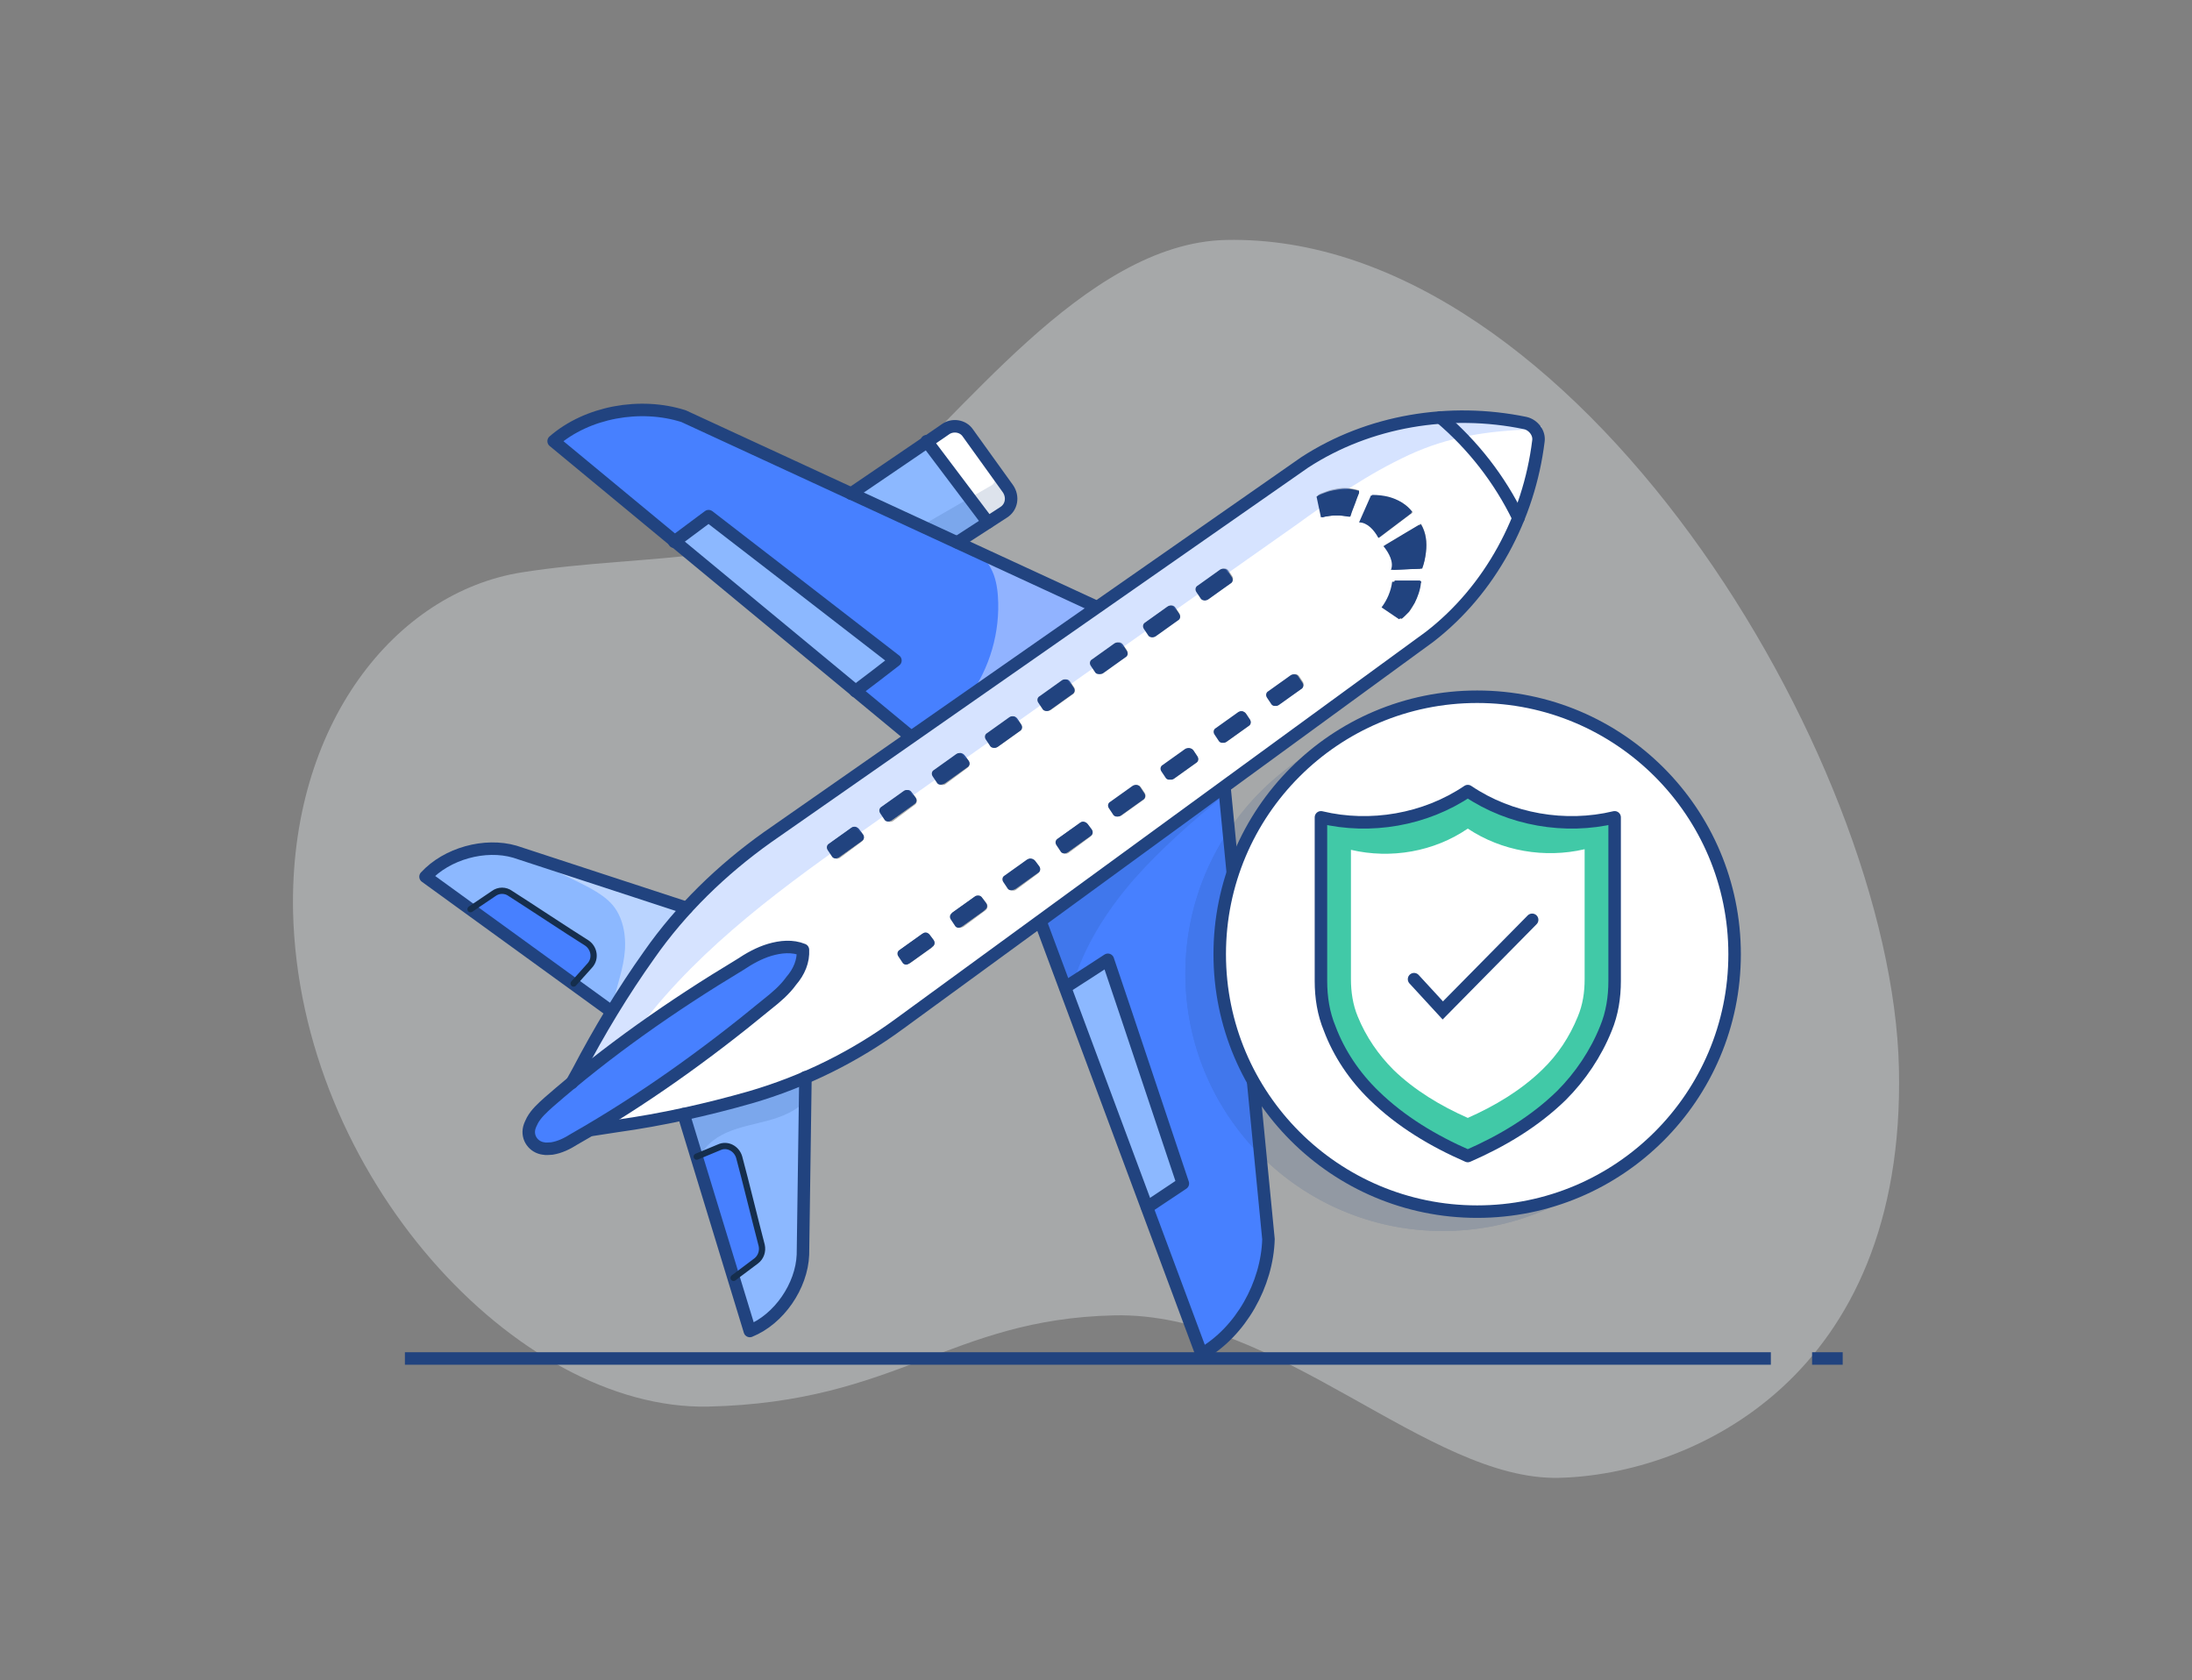 <?xml version="1.0" encoding="utf-8"?>
<!-- Generator: Adobe Illustrator 25.0.0, SVG Export Plug-In . SVG Version: 6.00 Build 0)  -->
<svg version="1.1" xmlns="http://www.w3.org/2000/svg" xmlns:xlink="http://www.w3.org/1999/xlink" x="0px" y="0px"
	 viewBox="0 0 350.8 268.9" style="enable-background:new 0 0 350.8 268.9;" xml:space="preserve">
<rect x="0" y="0" width="350.8" height="268.9" fill="#808080" stroke="none"/>
<style type="text/css">
	.st0{fill:#21437F;}
	.st1{fill:#8CB8FF;}
	.st2{fill:#4780FF;}
	.st3{fill:#41C9A7;}
	.st4{fill:none;stroke:#21437F;stroke-width:2;stroke-linecap:round;stroke-linejoin:round;stroke-miterlimit:10;}
	.st5{fill:none;stroke:#152E4D;stroke-linecap:round;stroke-linejoin:round;stroke-miterlimit:10;}
	.st6{opacity:0.4;fill:#DFE3E6;}
	.st7{fill:none;stroke:#21437F;stroke-width:2;stroke-miterlimit:10;}
	.st8{fill:#FFFFFF;}
	.st9{opacity:0.22;fill:#4780FF;}
	.st10{opacity:0.15;fill:#21437F;}
	.st11{opacity:0.4;fill:#FFFFFF;}
	.st12{opacity:0.15;}
	.st13{fill:none;stroke:#21437F;stroke-width:2;stroke-linecap:round;stroke-miterlimit:10;}
	.st14{opacity:0.15;fill:#A9ABBA;}
	.st15{fill:#FBFEFE;}
	.st16{fill:#38A384;}
	.st17{fill:#406FF9;}
	.st18{fill:#ECA881;}
	.st19{fill:#F6B18A;}
	.st20{fill:#282C52;}
	.st21{fill:#E4854D;}
	.st22{fill:none;stroke:#FFFFFF;stroke-width:2;stroke-linecap:round;stroke-linejoin:round;stroke-miterlimit:10;}
	.st23{fill:#21437F;stroke:#21437F;stroke-width:0.5;stroke-miterlimit:10;}
</style>
<g id="Layer_2">
</g>
<g id="Layer_1">
	<g>
		<path class="st6" d="M46.9,145.9c-0.6-30,16.4-51.1,36.6-54.3s41.1-0.8,55.5-12.4s34.4-40.3,57.2-40.8
			C252,37.2,302.8,121.2,303.9,171s-33.4,65-54.4,65.5s-44.9-26.6-71.2-26c-26.3,0.6-34.6,13.9-65,14.6
			C82.8,225.7,47.9,188.2,46.9,145.9z"/>
		<line class="st7" x1="290" y1="217.4" x2="294.9" y2="217.4"/>
		<polyline class="st7" points="64.8,217.4 80.3,217.4 142,217.4 209,217.4 218.3,217.4 260.6,217.4 272.5,217.4 283.4,217.4 		"/>
		<g>
			<g>
				<path class="st8" d="M110.1,145.2c3.9-4.2,8.2-8,12.9-11.3l22.9-15.9l29.8-20.7L209.1,74c6.5-4.2,14-6.7,21.7-7.2
					c5.2,4.4,9.5,9.9,12.5,16.1h0c-3,7.5-7.9,14.2-14.3,19.1L196,126l-29.3,21.3l-22.5,16.4c-4.7,3.4-9.8,6.3-15.1,8.6
					c-2.9,1.2-5.8,2.3-8.8,3.1c-3.5,1-7.1,1.9-10.6,2.7c-3.6,0.8-7.2,1.4-10.8,2l-3.9,0.6c10-5.9,19.4-12.7,28.3-20
					c1.4-1.1,2.8-2.3,3.8-3.7c1.1-1.4,1.8-3.2,1.8-5c-1.7-0.6-3.6-0.5-5.3,0c-1.7,0.5-3.3,1.5-4.8,2.4c-9.4,5.7-18.5,11.9-27,18.9
					l0,0l1-1.8c1.7-3.3,3.6-6.5,5.5-9.7h0c1.9-3.1,3.8-6.1,5.9-9C105.9,150,107.9,147.5,110.1,145.2z M217.5,78.8c0,0,0-0.1,0-0.2
					c0,0,0-0.1,0-0.1c-0.1,0-0.2,0-0.2-0.1c-1.1-0.3-2.2-0.4-3.3-0.2c-0.5,0.1-1.1,0.2-1.6,0.4c-0.3,0.1-0.5,0.2-0.8,0.3
					c-0.1,0-0.7,0.3-0.7,0.4c0,0,0.5,2.3,0.7,3.3c1.5-0.4,3-0.4,4.5-0.1c0-0.1,0.1-0.2,0.1-0.3c0.2-0.6,0.5-1.3,0.7-1.9
					C217.1,79.8,217.3,79.3,217.5,78.8z M220.8,86c1.7-1.3,5.3-4,5.3-4c-0.9-1.2-2.3-2-3.8-2.4c-0.9-0.2-1.7-0.3-2.6-0.3l-1.9,4.3
					C219,83.5,220,84.7,220.8,86z M222.9,91.1l4.7-0.2c0.3-0.8,0.5-1.7,0.6-2.6c0.2-1.6,0-3.1-0.8-4.5c0,0-3.8,2.3-5.7,3.4
					C222.6,88.5,223.3,89.9,222.9,91.1z M227.4,93.1C227.4,93,227.4,93,227.4,93.1c-0.1-0.1-0.2-0.1-0.2-0.1c-0.6,0-1.1,0-1.7,0
					c-0.7,0-1.3,0-2,0c-0.1,0-0.2,0-0.4,0c-0.2,1.5-0.8,2.9-1.7,4.2c0.9,0.6,2.8,1.9,2.8,1.9c0,0,0.6-0.5,0.6-0.5
					c0.2-0.2,0.4-0.4,0.6-0.6c0.4-0.4,0.7-0.9,0.9-1.4c0.5-1,0.9-2.1,1-3.2C227.4,93.3,227.5,93.2,227.4,93.1z M208.3,110.2
					c0.4-0.3,0.4-0.8,0.2-1.1l-0.6-0.9c-0.3-0.4-0.8-0.4-1.1-0.2l-3.5,2.5c-0.4,0.3-0.4,0.8-0.2,1.1l0.6,0.8
					c0.3,0.4,0.8,0.4,1.1,0.2L208.3,110.2z M199.8,116.2c0.4-0.3,0.4-0.8,0.2-1.1l-0.6-0.9c-0.3-0.4-0.8-0.4-1.1-0.2l-3.5,2.5
					c-0.4,0.3-0.4,0.8-0.2,1.1l0.6,0.9c0.3,0.4,0.8,0.4,1.1,0.2L199.8,116.2z M197,93.3c0.4-0.3,0.4-0.8,0.2-1.1l-0.6-0.9
					c-0.3-0.4-0.8-0.4-1.1-0.2l-3.5,2.5c-0.4,0.3-0.4,0.8-0.2,1.1l0.6,0.8c0.3,0.4,0.8,0.4,1.1,0.2L197,93.3z M191.4,122.1
					c0.4-0.3,0.4-0.8,0.2-1.1l-0.6-0.9c-0.3-0.4-0.8-0.4-1.1-0.2l-3.5,2.5c-0.4,0.3-0.4,0.8-0.2,1.1l0.6,0.9
					c0.3,0.4,0.8,0.4,1.1,0.2L191.4,122.1z M188.5,99.2c0.4-0.3,0.4-0.8,0.2-1.1l-0.6-0.9c-0.3-0.4-0.8-0.4-1.1-0.2l-3.5,2.5
					c-0.4,0.3-0.4,0.8-0.2,1.1l0.6,0.8c0.3,0.4,0.8,0.4,1.1,0.2L188.5,99.2z M183,128c0.4-0.3,0.4-0.8,0.2-1.1l-0.6-0.9
					c-0.3-0.4-0.8-0.4-1.1-0.2l-3.5,2.5c-0.4,0.3-0.4,0.8-0.2,1.1l0.6,0.9c0.3,0.4,0.8,0.4,1.1,0.2L183,128z M180.1,105.1
					c0.4-0.3,0.4-0.8,0.2-1.1l-0.6-0.9c-0.3-0.4-0.8-0.4-1.1-0.2l-3.5,2.5c-0.4,0.3-0.4,0.8-0.2,1.1l0.6,0.8
					c0.3,0.4,0.8,0.4,1.1,0.2L180.1,105.1z M174.5,133.9c0.4-0.3,0.4-0.8,0.2-1.1l-0.6-0.8c-0.3-0.4-0.8-0.4-1.1-0.2l-3.5,2.5
					c-0.4,0.3-0.4,0.8-0.2,1.1l0.6,0.9c0.3,0.4,0.8,0.4,1.1,0.2L174.5,133.9z M171.7,111.1c0.4-0.3,0.4-0.8,0.2-1.1l-0.6-0.9
					c-0.3-0.4-0.8-0.4-1.1-0.2l-3.5,2.5c-0.4,0.3-0.4,0.8-0.2,1.1l0.6,0.9c0.3,0.4,0.8,0.4,1.1,0.2L171.7,111.1z M166.1,139.8
					c0.4-0.3,0.4-0.8,0.2-1.1l-0.6-0.8c-0.3-0.4-0.8-0.4-1.1-0.2l-3.5,2.5c-0.4,0.3-0.4,0.8-0.2,1.1l0.6,0.9
					c0.3,0.4,0.8,0.4,1.1,0.2L166.1,139.8z M163.2,117c0.4-0.3,0.4-0.8,0.2-1.1l-0.6-0.9c-0.3-0.4-0.8-0.4-1.1-0.2l-3.5,2.5
					c-0.4,0.3-0.4,0.8-0.2,1.1l0.6,0.9c0.3,0.4,0.8,0.4,1.1,0.2L163.2,117z M157.7,145.7c0.4-0.3,0.4-0.8,0.2-1.1l-0.6-0.8
					c-0.3-0.4-0.8-0.4-1.1-0.2l-3.5,2.5c-0.4,0.3-0.4,0.8-0.2,1.1l0.6,0.9c0.3,0.4,0.8,0.4,1.1,0.2L157.7,145.7z M154.8,122.9
					c0.4-0.3,0.4-0.8,0.2-1.1l-0.6-0.8c-0.3-0.4-0.8-0.4-1.1-0.2l-3.5,2.5c-0.4,0.3-0.4,0.8-0.2,1.1l0.6,0.9
					c0.3,0.4,0.8,0.4,1.1,0.2L154.8,122.9z M149.2,151.6c0.4-0.3,0.4-0.8,0.2-1.1l-0.6-0.8c-0.3-0.4-0.8-0.4-1.1-0.2l-3.5,2.5
					c-0.4,0.3-0.4,0.8-0.2,1.1l0.6,0.8c0.3,0.4,0.8,0.4,1.1,0.2L149.2,151.6z M146.4,128.8c0.4-0.3,0.4-0.8,0.2-1.1l-0.6-0.8
					c-0.3-0.4-0.8-0.4-1.1-0.2l-3.5,2.5c-0.4,0.3-0.4,0.8-0.2,1.1l0.6,0.9c0.3,0.4,0.8,0.4,1.1,0.2L146.4,128.8z M137.9,134.7
					c0.4-0.3,0.4-0.8,0.2-1.1l-0.6-0.8c-0.3-0.4-0.8-0.4-1.1-0.2l-3.5,2.5c-0.4,0.3-0.4,0.8-0.2,1.1l0.6,0.9
					c0.3,0.4,0.8,0.4,1.1,0.2L137.9,134.7z"/>
				<path class="st8" d="M246.7,68.3c-0.3,5-1.5,9.9-3.4,14.5h0c-3-6.1-7.3-11.6-12.5-16.1C236.1,66.4,241.5,66.9,246.7,68.3z"/>
				<path class="st0" d="M227.4,83.9c0.8,1.3,1,2.9,0.8,4.5c-0.1,0.9-0.3,1.8-0.6,2.6l-4.7,0.2c0.5-1.2-0.3-2.7-1.2-3.8
					C223.5,86.2,227.4,83.9,227.4,83.9z"/>
				<path class="st0" d="M227.4,93C227.4,93,227.4,93,227.4,93c0.1,0.1,0,0.2,0,0.3c-0.1,1.1-0.5,2.2-1,3.2
					c-0.3,0.5-0.6,0.9-0.9,1.4c-0.2,0.2-0.4,0.4-0.6,0.6c-0.1,0.1-0.6,0.6-0.6,0.5c0,0-2-1.3-2.8-1.9c0.9-1.2,1.5-2.7,1.7-4.2
					c0.1,0,0.2,0,0.4,0c0.7,0,1.3,0,2,0c0.6,0,1.1,0,1.7,0C227.2,93,227.3,93,227.4,93z"/>
				<path class="st0" d="M217.7,83.5l1.9-4.3c0.9,0,1.8,0.1,2.6,0.3c1.5,0.4,2.9,1.2,3.8,2.4c0,0-3.6,2.7-5.3,4
					C220,84.7,219,83.5,217.7,83.5z"/>
				<path class="st0" d="M217.3,78.5c0.1,0,0.2,0,0.2,0.1c0,0,0,0,0,0.1c0,0,0,0.1,0,0.2c-0.2,0.5-0.4,1-0.6,1.6
					c-0.2,0.6-0.5,1.2-0.7,1.9c0,0.1-0.1,0.2-0.1,0.3c-1.5-0.3-3-0.3-4.5,0.1c-0.2-1-0.7-3.3-0.7-3.3c0-0.1,0.7-0.4,0.7-0.4
					c0.2-0.1,0.5-0.2,0.8-0.3c0.5-0.2,1.1-0.3,1.6-0.4C215.1,78.1,216.2,78.2,217.3,78.5z"/>
				<path class="st8" d="M215.7,154.5c0.8,1.2,0.6,2.8-0.6,3.7c-0.9,0.7-1.8,1.3-2.7,2l-9.1-13.5l2.3-1.8c1.2-0.9,2.9-0.7,3.8,0.6
					L215.7,154.5z"/>
				<path class="st1" d="M203.3,146.7l9.1,13.5c-4.4,3.3-9.1,6.8-11.9,8.9l-1.8-18.7L203.3,146.7z"/>
				<path class="st0" d="M207.8,108.3l0.6,0.9c0.3,0.4,0.2,0.9-0.2,1.1l-3.5,2.5c-0.4,0.3-0.9,0.2-1.1-0.2l-0.6-0.8
					c-0.3-0.4-0.2-0.9,0.2-1.1l3.5-2.5C207.1,107.8,207.6,107.9,207.8,108.3z"/>
				<path class="st2" d="M200.4,169l2.9,29.2c-0.2,7.2-4.4,14.8-10.7,18.4l-8.8-23.5h0c1.7-1.1,3.7-2.5,5.6-3.8
					c-2.8-8.3-8.4-25.2-12-35.8c-2.1,1.3-4.6,3-6.8,4.5l-3.8-10.3l-0.2-0.3L196,126l0.3,0.4l2.3,24L200.4,169z"/>
				<path class="st0" d="M199.4,114.2l0.6,0.9c0.3,0.4,0.2,0.9-0.2,1.1l-3.5,2.5c-0.4,0.3-0.9,0.2-1.1-0.2l-0.6-0.9
					c-0.3-0.4-0.2-0.9,0.2-1.1l3.5-2.5C198.6,113.7,199.1,113.8,199.4,114.2z"/>
				<path class="st0" d="M196.5,91.4l0.6,0.9c0.3,0.4,0.2,0.9-0.2,1.1l-3.5,2.5c-0.4,0.3-0.9,0.2-1.1-0.2l-0.6-0.8
					c-0.3-0.4-0.2-0.9,0.2-1.1l3.5-2.5C195.8,90.9,196.3,91,196.5,91.4z"/>
				<path class="st0" d="M191,120.1l0.6,0.9c0.3,0.4,0.2,0.9-0.2,1.1l-3.5,2.5c-0.4,0.3-0.9,0.2-1.1-0.2l-0.6-0.9
					c-0.3-0.4-0.2-0.9,0.2-1.1l3.5-2.5C190.2,119.6,190.7,119.7,191,120.1z"/>
				<path class="st0" d="M183.5,99.6l3.5-2.5c0.4-0.3,0.9-0.2,1.1,0.2l0.6,0.9c0.3,0.4,0.2,0.9-0.2,1.1l-3.5,2.5
					c-0.4,0.3-0.9,0.2-1.1-0.2l-0.6-0.8C183,100.4,183.1,99.9,183.5,99.6z"/>
				<path class="st1" d="M189.5,189.3c-2,1.3-4,2.7-5.6,3.8h0l-13.1-35.2c2.2-1.5,4.7-3.1,6.8-4.5
					C181.1,164.1,186.7,180.9,189.5,189.3z"/>
				<path class="st0" d="M182.5,126l0.6,0.9c0.3,0.4,0.2,0.9-0.2,1.1l-3.5,2.5c-0.4,0.3-0.9,0.2-1.1-0.2l-0.6-0.9
					c-0.3-0.4-0.2-0.9,0.2-1.1l3.5-2.5C181.8,125.5,182.3,125.6,182.5,126z"/>
				<path class="st0" d="M179.7,103.2l0.6,0.9c0.3,0.4,0.2,0.9-0.2,1.1l-3.5,2.5c-0.4,0.3-0.9,0.2-1.1-0.2l-0.6-0.8
					c-0.3-0.4-0.2-0.9,0.2-1.1l3.5-2.5C178.9,102.7,179.4,102.8,179.7,103.2z"/>
				<path class="st2" d="M175.3,96.8l0.3,0.5L145.8,118l-0.3-0.4l-8.5-7c2.1-1.6,4.5-3.4,6.4-4.9c-8.9-6.9-22.9-17.7-29.9-23.1
					c-1.9,1.4-3.9,2.9-5.5,4.1l-19.3-16c5.4-4.8,14-6.2,20.8-4.1l26.6,12.3l17.1,7.9L175.3,96.8z"/>
				<path class="st0" d="M174.1,131.9l0.6,0.8c0.3,0.4,0.2,0.9-0.2,1.1l-3.5,2.5c-0.4,0.3-0.9,0.2-1.1-0.2l-0.6-0.9
					c-0.3-0.4-0.2-0.9,0.2-1.1l3.5-2.5C173.3,131.4,173.8,131.5,174.1,131.9z"/>
				<path class="st0" d="M171.2,109.1l0.6,0.9c0.3,0.4,0.2,0.9-0.2,1.1l-3.5,2.5c-0.4,0.3-0.9,0.2-1.1-0.2l-0.6-0.9
					c-0.3-0.4-0.2-0.9,0.2-1.1l3.5-2.5C170.5,108.6,171,108.7,171.2,109.1z"/>
				<path class="st0" d="M165.7,137.8l0.6,0.8c0.3,0.4,0.2,0.9-0.2,1.1l-3.5,2.5c-0.4,0.3-0.9,0.2-1.1-0.2l-0.6-0.9
					c-0.3-0.4-0.2-0.9,0.2-1.1l3.5-2.5C164.9,137.3,165.4,137.4,165.7,137.8z"/>
				<path class="st8" d="M161.5,78.1c0.9,1.2,0.6,2.9-0.7,3.8l-2.4,1.6l-9.7-13c1-0.7,1.9-1.3,2.8-1.9c1.2-0.8,2.8-0.5,3.6,0.6
					L161.5,78.1z"/>
				<path class="st0" d="M162.8,115l0.6,0.9c0.3,0.4,0.2,0.9-0.2,1.1l-3.5,2.5c-0.4,0.3-0.9,0.2-1.1-0.2l-0.6-0.9
					c-0.3-0.4-0.2-0.9,0.2-1.1l3.5-2.5C162,114.5,162.5,114.6,162.8,115z"/>
				<path class="st1" d="M148.6,70.5l9.7,13l-4.9,3.2l-17.1-7.9C139.2,76.9,144,73.6,148.6,70.5z"/>
				<path class="st0" d="M157.2,143.7l0.6,0.8c0.3,0.4,0.2,0.9-0.2,1.1l-3.5,2.5c-0.4,0.3-0.9,0.2-1.1-0.2l-0.6-0.9
					c-0.3-0.4-0.2-0.9,0.2-1.1l3.5-2.5C156.5,143.2,157,143.3,157.2,143.7z"/>
				<path class="st0" d="M154.4,120.9l0.6,0.8c0.3,0.4,0.2,0.9-0.2,1.1l-3.5,2.5c-0.4,0.3-0.9,0.2-1.1-0.2l-0.6-0.9
					c-0.3-0.4-0.2-0.9,0.2-1.1l3.5-2.5C153.6,120.4,154.1,120.5,154.4,120.9z"/>
				<path class="st0" d="M148.8,149.6l0.6,0.8c0.3,0.4,0.2,0.9-0.2,1.1l-3.5,2.5c-0.4,0.3-0.9,0.2-1.1-0.2l-0.6-0.8
					c-0.3-0.4-0.2-0.9,0.2-1.1l3.5-2.5C148,149.1,148.5,149.2,148.8,149.6z"/>
				<path class="st0" d="M144.8,126.6c0.4-0.3,0.9-0.2,1.1,0.2l0.6,0.8c0.3,0.4,0.2,0.9-0.2,1.1l-3.5,2.5c-0.4,0.3-0.9,0.2-1.1-0.2
					l-0.6-0.9c-0.3-0.4-0.2-0.9,0.2-1.1L144.8,126.6z"/>
				<path class="st1" d="M143.5,105.6c-1.9,1.5-4.3,3.3-6.4,4.9l-28.9-23.9c1.6-1.2,3.6-2.7,5.5-4.1
					C120.6,87.9,134.6,98.7,143.5,105.6z"/>
				<path class="st0" d="M137.5,132.7l0.6,0.8c0.3,0.4,0.2,0.9-0.2,1.1l-3.5,2.5c-0.4,0.3-0.9,0.2-1.1-0.2l-0.6-0.9
					c-0.3-0.4-0.2-0.9,0.2-1.1l3.5-2.5C136.7,132.2,137.2,132.3,137.5,132.7z"/>
				<path class="st1" d="M129.1,172.3l-0.4,28.4c-0.2,5-3.8,10.3-8.5,12.2l-2.6-8.5l3.6-2.7c0.8-0.6,1.1-1.6,0.9-2.5
					c-1-3.8-2.6-10.4-3.6-14.1c-0.4-1.4-1.9-2.2-3.2-1.6l-3.6,1.5l-2.1-6.9c3.6-0.8,7.1-1.7,10.6-2.7
					C123.3,174.6,126.3,173.5,129.1,172.3z"/>
				<path class="st2" d="M128.8,151.9c0.1,1.8-0.7,3.5-1.8,5c-1.1,1.4-2.4,2.6-3.8,3.7c-8.9,7.4-18.3,14.2-28.3,20
					c-0.9,0.5-1.8,1-2.6,1.5c-1.1,0.6-2.3,1.3-3.6,1.5c-0.4,0.1-0.9,0.1-1.3,0c-1.6-0.2-2.7-1.7-2.3-3.3c0.1-0.4,0.2-0.8,0.5-1.2
					c0.6-1.1,1.6-2,2.6-2.9c1.2-1,2.4-2.1,3.6-3.1c8.5-7,17.6-13.3,27-18.9c1.5-0.9,3.1-1.8,4.8-2.4
					C125.3,151.4,127.1,151.3,128.8,151.9z"/>
				<path class="st2" d="M122.2,199.2c0.2,0.9-0.1,1.9-0.9,2.5l-3.6,2.7l-5.9-19.4l3.6-1.5c1.4-0.6,2.9,0.2,3.2,1.6
					C119.6,188.8,121.2,195.4,122.2,199.2z"/>
				<path class="st1" d="M82.7,136.2l27.4,9c-2.2,2.4-4.2,4.9-6,7.5c-2.1,2.9-4,6-5.9,9h0l-0.6-0.4l-5.5-4l2.6-2.9
					c1-1.1,0.7-2.8-0.5-3.6c-3.2-2.1-8.9-5.8-12.2-7.9c-0.8-0.5-1.9-0.5-2.7,0l-3.7,2.5l-7.2-5.2C71.7,136.4,77.9,134.7,82.7,136.2z
					"/>
				<path class="st2" d="M94.2,150.8c1.2,0.8,1.5,2.5,0.5,3.6l-2.6,2.9l-16.4-11.9l3.7-2.5c0.8-0.5,1.9-0.6,2.7,0
					C85.2,145,90.9,148.7,94.2,150.8z"/>
			</g>
			<path class="st9" d="M225.5,72.8c-6.5,3-12.4,7.1-18.2,11.3c-23.6,16.6-47.1,33.3-70.7,49.9c-13.2,9.3-26.4,19.2-35.8,32.5
				l-8.1,7.3c8.3-20.2,23.4-37.2,42.2-48.3c0,0,77.8-53.2,77.8-53.2c4.7-3.2,10.4-5.1,16.1-5.8c2-0.2,16.7-0.5,16.2,2.2
				C238.1,69,232,69.8,225.5,72.8z"/>
			<path class="st10" d="M129,176.1c-1.6,1.7-3.8,2.6-6,3.2c-2.2,0.6-4.5,1-6.6,1.9c-2.1,0.9-4.1,2.5-4.7,4.8
				c-0.7-2.6-1.6-5.1-2.7-7.5c3.5,0.2,6.9-0.7,10.2-1.8c3.3-1.2,6.5-2.5,9.9-3.3c0,0.6,0,1.3,0,1.9"/>
			<path class="st10" d="M196.2,127c-5.2,4.3-10.3,8.7-14.8,13.8c-4.4,5.1-8.1,10.9-9.9,17.4c-2.5-3.4-4.4-7.2-5.5-11.3
				c9.4-5.6,17.7-12.9,26.8-19.1c1.3-0.9,2.7-1.8,4.1-2.4"/>
			<path class="st10" d="M213.5,152.7c0,0.5-0.4,1-0.8,1.4c-0.4,0.4-0.8,0.9-1.4,0.9l-11.6,8.9c0.2,1.5,0.4,3.1,0.6,4.6
				c0,0,15.3-11.8,15.3-11.8c0.3-0.2-1-2.8-1.1-3.1c-0.3-0.5-0.5-1-0.9-1.5c-0.3-0.4-0.7-0.7-0.8-1.2
				C213.2,151.4,213.5,152.1,213.5,152.7z"/>
			<path class="st10" d="M158.8,77.6l-10.9,6.3c1.6,1.2,3.4,2.3,5.3,3c0,0,8.5-5.4,8.5-5.4c0.5-0.3-0.4-3.1-0.6-3.5
				c-0.4-1-1-2.1-1.9-2.8C159.4,75.9,159.5,77,158.8,77.6z"/>
			<path class="st11" d="M94.4,142.1c1.4,0.8,2.7,1.6,3.7,2.8c1.8,2.2,2.2,5.4,1.8,8.2c-0.4,2.9-1.5,5.6-2,8.4l12.4-17.2
				c-3.1-0.4-6.1-0.9-9-1.7c-3.2-0.9-6.3-1.7-9.4-2.6c-1.6-0.5-3.2-0.9-4.8-1.4c-0.8-0.3-1.6-0.5-2.4-0.8c-0.5-0.2-1.3-0.3-1.7-0.7
				c1.9,0.4,3.9,1.4,5.7,2.2C90.6,140.2,92.5,141.1,94.4,142.1z"/>
			<path class="st11" d="M150,85.5c1.7,0.5,3.3,1.1,4.9,1.9c1.5,0.8,2.9,2,3.7,3.6c0.7,1.3,1,2.9,1.1,4.4c0.4,5.7-1.3,11.6-4.7,16.2
				c0.1,0,0.2-0.1,0.3-0.1l19.5-14.9c-7.1-2.7-14-5.6-20.9-8.8"/>
			<path class="st4" d="M91.5,173.3l1-1.8c3.4-6.5,7.2-12.8,11.4-18.7c5.1-7.3,11.6-13.6,18.9-18.8L208.8,74
				c10.3-6.7,23.2-8.8,35.3-6.3c1.3,0.3,2.3,1.6,2.1,2.9c-1.5,12.2-7.7,23.8-17.4,31.3L144,163.8c-7.2,5.3-15.3,9.3-23.9,11.8
				c-7,2-14.2,3.6-21.4,4.6l-3.9,0.6"/>
			<path class="st4" d="M128.5,152c-1.7-0.7-3.6-0.5-5.3,0s-3.3,1.4-4.8,2.4c-10.8,6.5-21.1,13.7-30.6,22c-1,0.9-2,1.8-2.6,2.9
				c-0.2,0.4-0.4,0.8-0.5,1.2c-0.4,1.6,0.7,3.1,2.3,3.3c0.4,0.1,0.9,0,1.3,0c1.3-0.2,2.5-0.8,3.6-1.5c10.9-6.2,21.2-13.6,30.9-21.6
				c1.4-1.1,2.8-2.3,3.8-3.7C127.9,155.5,128.6,153.8,128.5,152"/>
			<path class="st4" d="M109.9,145.3l-27.5-9c-4.8-1.4-10.9,0.3-14.3,4l29.1,21.1"/>
			<path class="st4" d="M175,96.9l-65.6-30.3c-6.9-2.2-15.4-0.7-20.8,4l56.7,46.9"/>
			<path class="st4" d="M107.9,86.7c1.6-1.2,3.6-2.7,5.5-4.1c7,5.4,21,16.2,29.9,23.1c-1.9,1.5-4.3,3.3-6.4,4.9"/>
			<path class="st4" d="M153.2,86.8l7.4-4.8c1.3-0.8,1.6-2.5,0.7-3.8l-6.4-8.9c-0.8-1.2-2.5-1.4-3.6-0.6
				c-5.2,3.6-11.6,7.9-15.1,10.3"/>
			<line class="st4" x1="148.3" y1="70.6" x2="158.1" y2="83.6"/>
			<path class="st4" d="M196,126.4l7,71.9c-0.2,7.2-4.4,14.8-10.7,18.4l-25.7-69"/>
			<path class="st4" d="M183.6,193.2c1.7-1.1,3.7-2.5,5.7-3.8c-2.8-8.3-8.4-25.2-12-35.8c-2,1.3-4.6,3-6.8,4.4"/>
			<path class="st4" d="M198.3,150.4l7-5.4c1.2-0.9,2.9-0.7,3.8,0.6l6.3,9c0.8,1.2,0.6,2.8-0.6,3.6c-5.1,3.8-11.3,8.4-14.6,10.9"/>
			<line class="st4" x1="212.1" y1="160.2" x2="203" y2="146.8"/>
			<path class="st5" d="M75.3,145.5l3.7-2.5c0.8-0.6,1.9-0.6,2.7,0c3.3,2.1,9,5.9,12.2,7.9c1.2,0.8,1.5,2.5,0.5,3.6l-2.6,2.9"/>
			<path class="st4" d="M128.9,172.4l-0.4,28.4c-0.2,5-3.8,10.3-8.5,12.2l-10.6-34.7"/>
			<path class="st5" d="M117.4,204.5l3.6-2.7c0.8-0.6,1.1-1.6,0.9-2.5c-1-3.8-2.6-10.4-3.6-14.1c-0.4-1.4-1.9-2.2-3.2-1.6l-3.6,1.5"
				/>
			<g>
				<path class="st0" d="M137.7,134.7l-3.5,2.5c-0.4,0.3-0.9,0.2-1.1-0.2l-0.6-0.9c-0.3-0.4-0.2-0.9,0.2-1.1l3.5-2.5
					c0.4-0.3,0.9-0.2,1.1,0.2l0.6,0.9C138.1,134,138,134.5,137.7,134.7z"/>
				<path class="st0" d="M146.1,128.8l-3.5,2.5c-0.4,0.3-0.9,0.2-1.1-0.2l-0.6-0.9c-0.3-0.4-0.2-0.9,0.2-1.1l3.5-2.5
					c0.4-0.3,0.9-0.2,1.1,0.2l0.6,0.9C146.5,128.1,146.5,128.6,146.1,128.8z"/>
				<path class="st0" d="M154.5,122.9l-3.5,2.5c-0.4,0.3-0.9,0.2-1.1-0.2l-0.6-0.9c-0.3-0.4-0.2-0.9,0.2-1.1l3.5-2.5
					c0.4-0.3,0.9-0.2,1.1,0.2l0.6,0.9C155,122.2,154.9,122.7,154.5,122.9z"/>
				<path class="st0" d="M163,117l-3.5,2.5c-0.4,0.3-0.9,0.2-1.1-0.2l-0.6-0.9c-0.3-0.4-0.2-0.9,0.2-1.1l3.5-2.5
					c0.4-0.3,0.9-0.2,1.1,0.2l0.6,0.9C163.4,116.3,163.3,116.8,163,117z"/>
				<path class="st0" d="M171.4,111.1l-3.5,2.5c-0.4,0.3-0.9,0.2-1.1-0.2l-0.6-0.9c-0.3-0.4-0.2-0.9,0.2-1.1l3.5-2.5
					c0.4-0.3,0.9-0.2,1.1,0.2l0.6,0.9C171.8,110.4,171.8,110.9,171.4,111.1z"/>
				<path class="st0" d="M179.8,105.2l-3.5,2.5c-0.4,0.3-0.9,0.2-1.1-0.2l-0.6-0.9c-0.3-0.4-0.2-0.9,0.2-1.1l3.5-2.5
					c0.4-0.3,0.9-0.2,1.1,0.2l0.6,0.9C180.3,104.5,180.2,105,179.8,105.2z"/>
				<path class="st0" d="M188.3,99.3l-3.5,2.5c-0.4,0.3-0.9,0.2-1.1-0.2l-0.6-0.9c-0.3-0.4-0.2-0.9,0.2-1.1l3.5-2.5
					c0.4-0.3,0.9-0.2,1.1,0.2l0.6,0.9C188.7,98.6,188.6,99.1,188.3,99.3z"/>
				<path class="st0" d="M196.7,93.4l-3.5,2.5c-0.4,0.3-0.9,0.2-1.1-0.2l-0.6-0.9c-0.3-0.4-0.2-0.9,0.2-1.1l3.5-2.5
					c0.4-0.3,0.9-0.2,1.1,0.2l0.6,0.9C197.1,92.7,197.1,93.2,196.7,93.4z"/>
			</g>
			<g>
				<path class="st0" d="M149,151.7l-3.5,2.5c-0.4,0.3-0.9,0.2-1.1-0.2l-0.6-0.9c-0.3-0.4-0.2-0.9,0.2-1.1l3.5-2.5
					c0.4-0.3,0.9-0.2,1.1,0.2l0.6,0.9C149.4,150.9,149.3,151.4,149,151.7z"/>
				<path class="st0" d="M157.4,145.8l-3.5,2.5c-0.4,0.3-0.9,0.2-1.1-0.2l-0.6-0.9c-0.3-0.4-0.2-0.9,0.2-1.1l3.5-2.5
					c0.4-0.3,0.9-0.2,1.1,0.2l0.6,0.9C157.8,145,157.8,145.5,157.4,145.8z"/>
				<path class="st0" d="M165.8,139.8l-3.5,2.5c-0.4,0.3-0.9,0.2-1.1-0.2l-0.6-0.9c-0.3-0.4-0.2-0.9,0.2-1.1l3.5-2.5
					c0.4-0.3,0.9-0.2,1.1,0.2l0.6,0.9C166.3,139.1,166.2,139.6,165.8,139.8z"/>
				<path class="st0" d="M174.3,133.9l-3.5,2.5c-0.4,0.3-0.9,0.2-1.1-0.2l-0.6-0.9c-0.3-0.4-0.2-0.9,0.2-1.1l3.5-2.5
					c0.4-0.3,0.9-0.2,1.1,0.2l0.6,0.9C174.7,133.2,174.6,133.7,174.3,133.9z"/>
				<path class="st0" d="M182.7,128l-3.5,2.5c-0.4,0.3-0.9,0.2-1.1-0.2l-0.6-0.9c-0.3-0.4-0.2-0.9,0.2-1.1l3.5-2.5
					c0.4-0.3,0.9-0.2,1.1,0.2l0.6,0.9C183.1,127.3,183.1,127.8,182.7,128z"/>
				<path class="st0" d="M191.1,122.1l-3.5,2.5c-0.4,0.3-0.9,0.2-1.1-0.2l-0.6-0.9c-0.3-0.4-0.2-0.9,0.2-1.1l3.5-2.5
					c0.4-0.3,0.9-0.2,1.1,0.2l0.6,0.9C191.6,121.4,191.5,121.9,191.1,122.1z"/>
				<path class="st0" d="M199.6,116.2l-3.5,2.5c-0.4,0.3-0.9,0.2-1.1-0.2l-0.6-0.9c-0.3-0.4-0.2-0.9,0.2-1.1l3.5-2.5
					c0.4-0.3,0.9-0.2,1.1,0.2l0.6,0.9C200,115.5,199.9,116,199.6,116.2z"/>
				<path class="st0" d="M208,110.3l-3.5,2.5c-0.4,0.3-0.9,0.2-1.1-0.2l-0.6-0.9c-0.3-0.4-0.2-0.9,0.2-1.1l3.5-2.5
					c0.4-0.3,0.9-0.2,1.1,0.2l0.6,0.9C208.4,109.6,208.4,110.1,208,110.3z"/>
			</g>
			<path class="st0" d="M217.3,78.7c0,0.1,0,0.1,0,0.2c-0.2,0.5-0.4,1-0.6,1.6c-0.2,0.6-0.5,1.3-0.7,1.9c0,0.1-0.1,0.2-0.1,0.3
				c-1.5-0.3-3-0.3-4.5,0.1c-0.2-1-0.7-3.3-0.7-3.3c0-0.1,0.7-0.4,0.7-0.4c0.3-0.1,0.5-0.2,0.8-0.3c0.5-0.2,1.1-0.3,1.6-0.4
				c1.1-0.1,2.2-0.1,3.3,0.2C217.1,78.6,217.2,78.6,217.3,78.7C217.3,78.6,217.3,78.7,217.3,78.7z"/>
			<path class="st0" d="M222,79.6c-0.9-0.2-1.7-0.3-2.6-0.3l-1.9,4.3c1.3,0,2.4,1.2,3.1,2.5c1.7-1.3,5.3-4,5.3-4
				C224.9,80.8,223.5,80,222,79.6z"/>
			<path class="st0" d="M227.1,93.1c-0.1,0-0.1,0-0.2,0c-0.6,0-1.1,0-1.7,0c-0.7,0-1.3,0-2,0c-0.1,0-0.2,0-0.4,0
				c-0.2,1.5-0.8,2.9-1.7,4.1c0.9,0.6,2.8,1.9,2.8,1.9c0,0,0.6-0.5,0.6-0.5c0.2-0.2,0.4-0.4,0.6-0.6c0.4-0.4,0.7-0.9,0.9-1.4
				c0.5-1,0.9-2.1,1-3.2C227.1,93.3,227.2,93.2,227.1,93.1C227.1,93.1,227.1,93.1,227.1,93.1z"/>
			<path class="st0" d="M227.9,88.4c-0.1,0.9-0.3,1.8-0.6,2.6l-4.7,0.2c0.5-1.2-0.3-2.7-1.2-3.8c1.8-1.1,5.7-3.4,5.7-3.4
				C227.9,85.3,228.1,86.9,227.9,88.4z"/>
			<path class="st4" d="M230.5,66.8c5.2,4.4,9.5,9.9,12.5,16.1"/>
		</g>
		<g>
			<g class="st12">
				<g>
					<circle class="st0" cx="230.9" cy="155.8" r="41.2"/>
					<circle class="st0" cx="230.9" cy="155.8" r="41.2"/>
				</g>
			</g>
			<g>
				<circle class="st8" cx="236.4" cy="152.7" r="41.2"/>
				<circle class="st7" cx="236.4" cy="152.7" r="41.2"/>
			</g>
		</g>
		<g>
			<path class="st3" d="M234.9,126.6c6.8,4.6,15.6,6.1,23.5,4.2v26.2c0,2.6-0.4,5.2-1.4,7.6c-1.6,4-4.1,7.7-7.1,10.7
				c-4.3,4.2-9.5,7.3-15,9.7c-5.5-2.4-10.7-5.5-15-9.7c-3.1-3-5.6-6.7-7.1-10.7c-1-2.4-1.4-5-1.4-7.6v-26.2
				C219.3,132.7,228.1,131.2,234.9,126.6z"/>
			<path class="st4" d="M234.9,126.6c6.8,4.6,15.6,6.1,23.5,4.2v26.2c0,2.6-0.4,5.2-1.4,7.6c-1.6,4-4.1,7.7-7.1,10.7
				c-4.3,4.2-9.5,7.3-15,9.7c-5.5-2.4-10.7-5.5-15-9.7c-3.1-3-5.6-6.7-7.1-10.7c-1-2.4-1.4-5-1.4-7.6v-26.2
				C219.3,132.7,228.1,131.2,234.9,126.6z"/>
			<path class="st8" d="M234.9,132.6c5.4,3.6,12.3,4.8,18.7,3.3v20.8c0,2.1-0.3,4.1-1.1,6c-1.3,3.2-3.2,6.1-5.7,8.5
				c-3.4,3.3-7.6,5.8-11.9,7.7c-4.3-1.9-8.5-4.4-11.9-7.7c-2.4-2.4-4.4-5.3-5.7-8.5c-0.8-1.9-1.1-4-1.1-6V136
				C222.6,137.5,229.5,136.3,234.9,132.6z"/>
		</g>
		<polyline class="st13" points="226.3,156.7 230.9,161.7 245.2,147.2 		"/>
	</g>
</g>
</svg>

